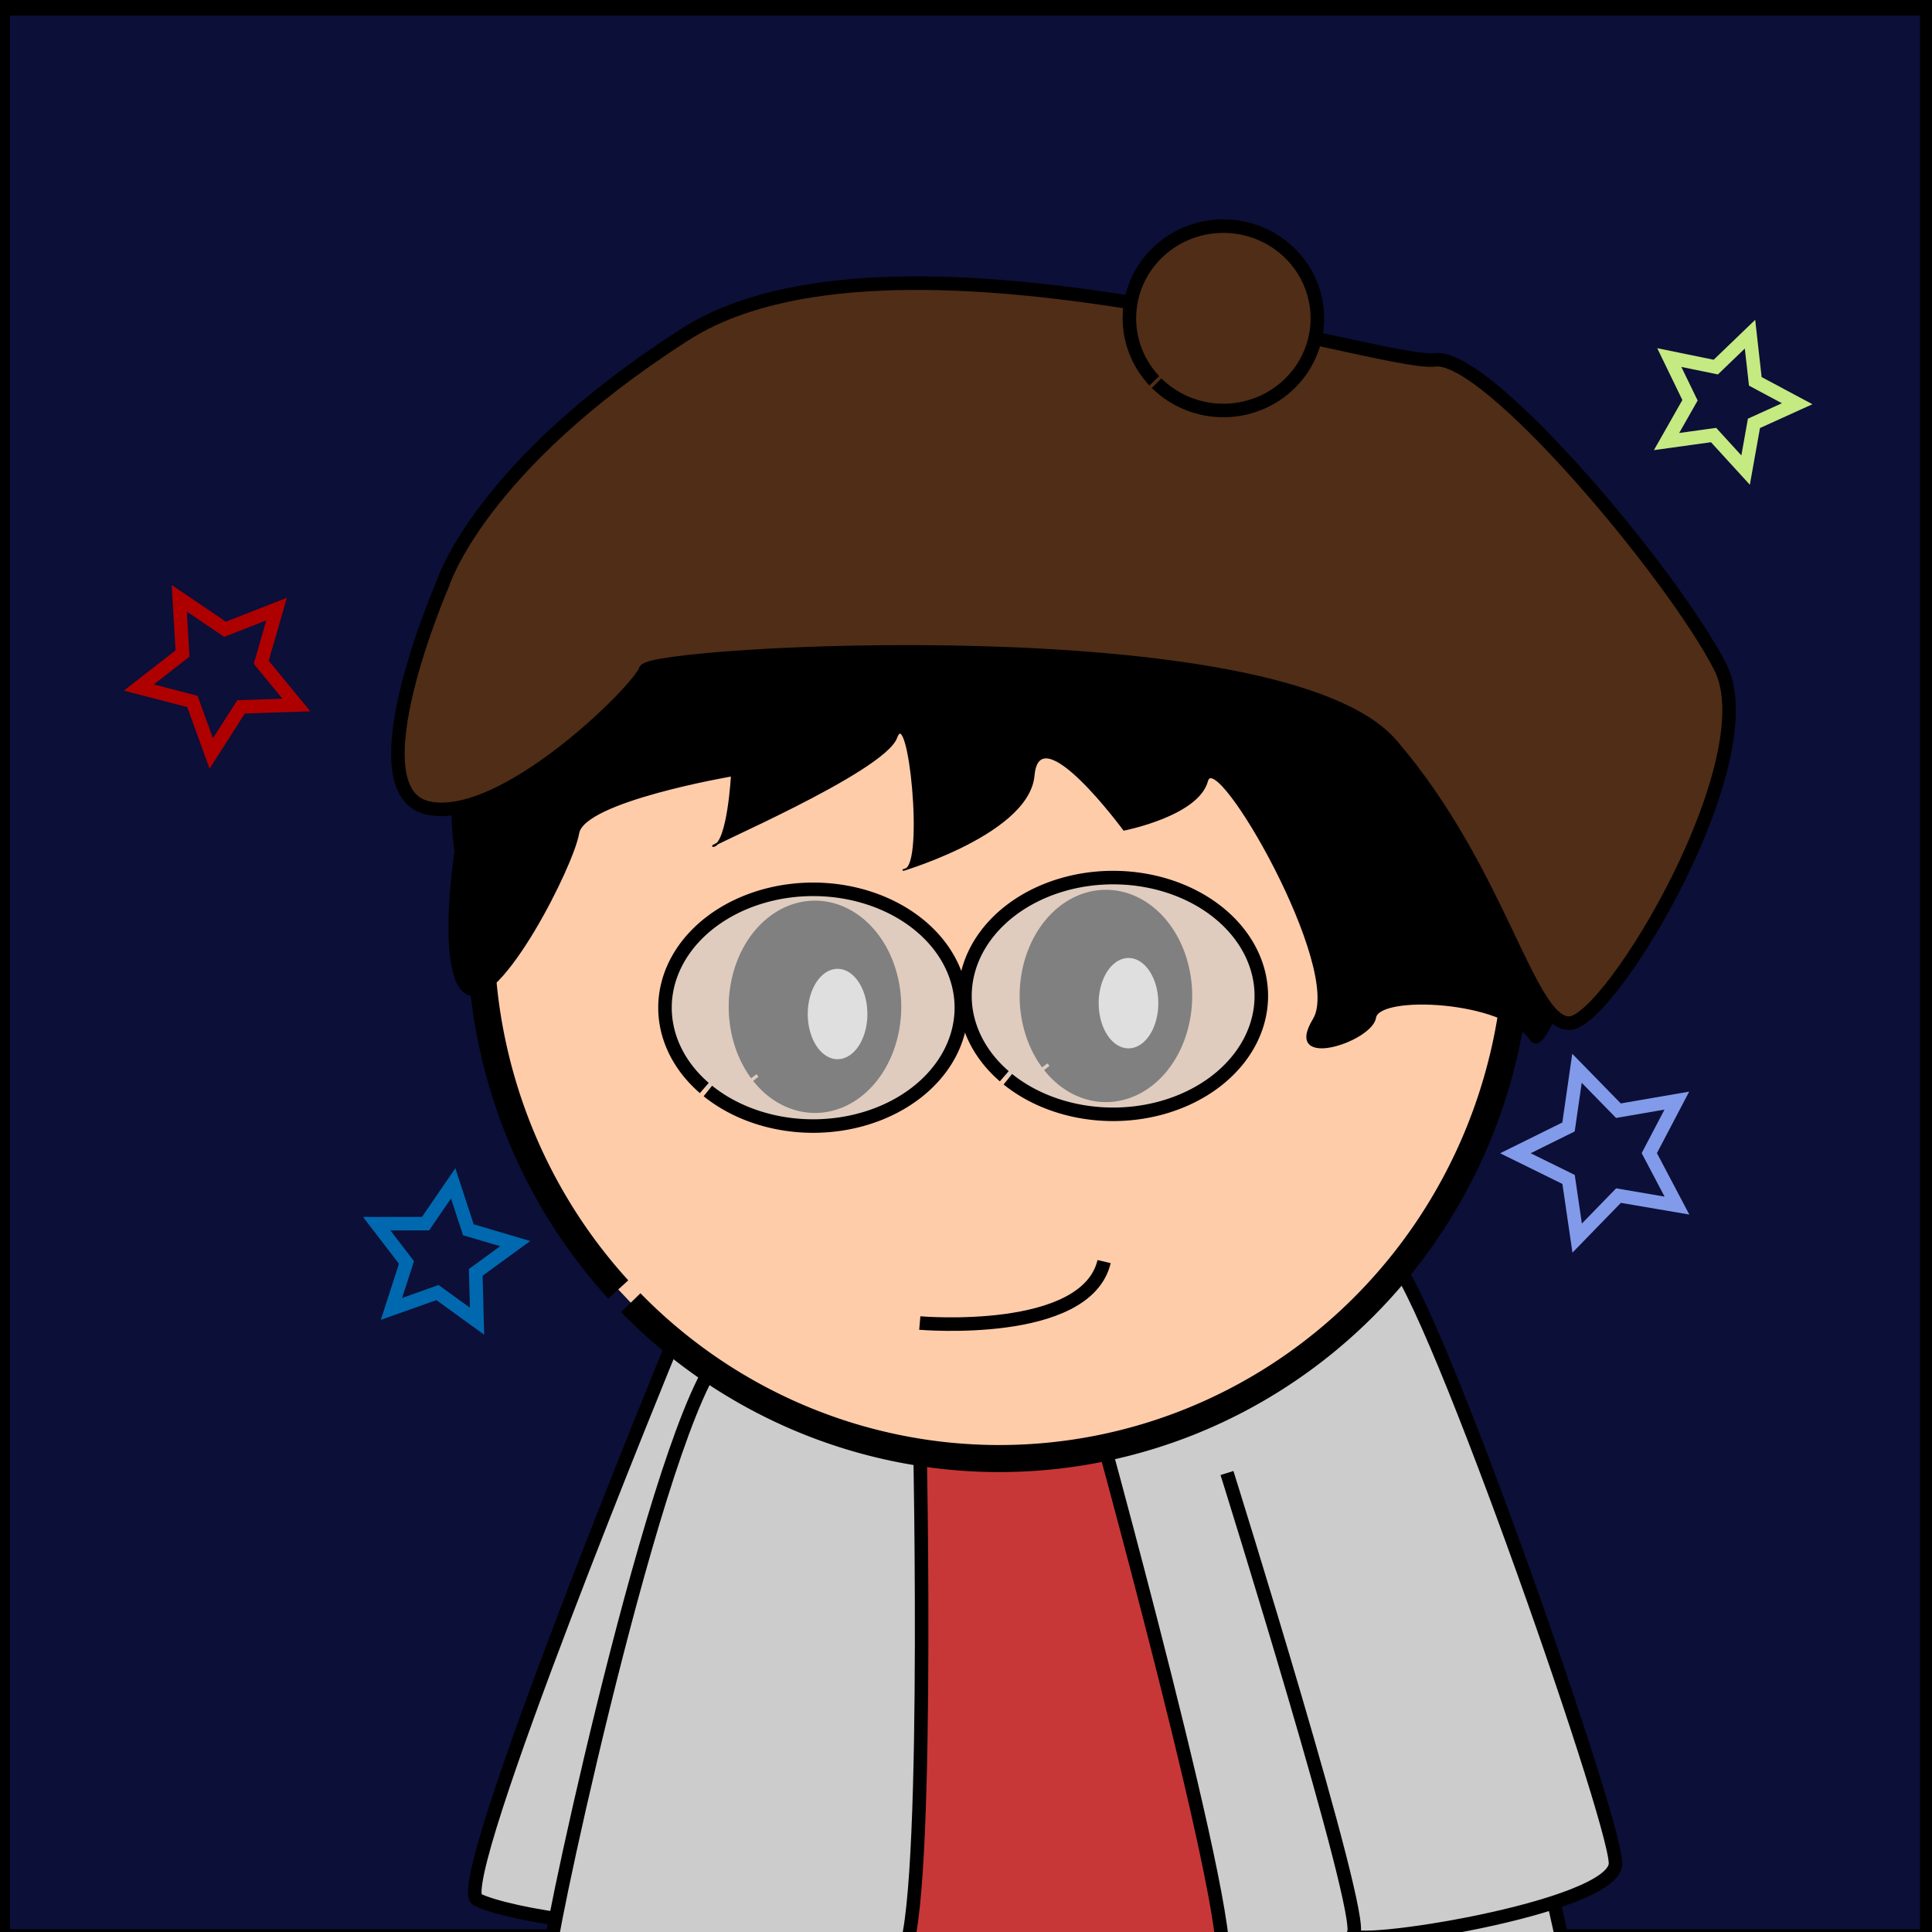 <?xml version="1.0" encoding="UTF-8" standalone="no"?>
<!-- Created with Inkscape (http://www.inkscape.org/) -->

<svg
   xmlns:dc="http://purl.org/dc/elements/1.1/"
   xmlns:cc="http://creativecommons.org/ns#"
   xmlns:rdf="http://www.w3.org/1999/02/22-rdf-syntax-ns#"
   xmlns:svg="http://www.w3.org/2000/svg"
   xmlns="http://www.w3.org/2000/svg"
   xmlns:sodipodi="http://sodipodi.sourceforge.net/DTD/sodipodi-0.dtd"
   xmlns:inkscape="http://www.inkscape.org/namespaces/inkscape"
   width="1080"
   height="1080"
   viewBox="0 0 285.75 285.75"
   version="1.1"
   id="svg8"
   inkscape:version="0.92.5 (2060ec1f9f, 2020-04-08)"
   sodipodi:docname="luk2.svg"
   inkscape:export-filename="/home/teclucas98/Área de Trabalho/luk2.png"
   inkscape:export-xdpi="96"
   inkscape:export-ydpi="96">
  <rect x="0" y="0" width="285.75" height="285.75" fill="#808080" stroke="none"/>
  <defs
     id="defs2" />
  <sodipodi:namedview
     id="base"
     pagecolor="#ffffff"
     bordercolor="#666666"
     borderopacity="1.0"
     inkscape:pageopacity="0.0"
     inkscape:pageshadow="2"
     inkscape:zoom="0.98994949"
     inkscape:cx="618.48234"
     inkscape:cy="521.00928"
     inkscape:document-units="mm"
     inkscape:current-layer="layer2"
     showgrid="false"
     units="px"
     inkscape:window-width="1600"
     inkscape:window-height="836"
     inkscape:window-x="0"
     inkscape:window-y="0"
     inkscape:window-maximized="1" />
  <g
     inkscape:label="Camada 1"
     inkscape:groupmode="layer"
     id="layer1"
     transform="translate(0,-11.25)">
    <rect
       style="opacity:1;fill:#0c0f37;fill-opacity:1;fill-rule:nonzero;stroke:#000000;stroke-width:4;stroke-linecap:butt;stroke-linejoin:miter;stroke-miterlimit:4;stroke-dasharray:none;stroke-dashoffset:0;stroke-opacity:1;paint-order:stroke fill markers"
       id="rect815"
       width="286.513"
       height="287.047"
       x="-0.535"
       y="11.556" />
  </g>
  <g
     inkscape:groupmode="layer"
     id="layer2"
     inkscape:label="Camada 2">
    <path
       style="fill:#c83737;stroke:#000000;stroke-width:2;stroke-linecap:butt;stroke-linejoin:miter;stroke-opacity:1;stroke-miterlimit:4;stroke-dasharray:none;fill-opacity:1"
       d="m 117.064,187.929 c 0,0 -34.745,78.577 -27.261,102.097 l 129.893,-0.535 c 0,0 -7.484,-94.079 -24.054,-109.046 z"
       id="path820"
       inkscape:connector-curvature="0" />
    <path
       style="fill:#cccccc;fill-opacity:1;stroke:#000000;stroke-width:2;stroke-linecap:butt;stroke-linejoin:miter;stroke-miterlimit:4;stroke-dasharray:none;stroke-opacity:1"
       d="m 99.44,198.82 c 0,0 -32.89,79.981 -28.881,82.119 4.009,2.138 26.192,6.147 29.667,1.069 3.475,-5.078 10.691,-80.448 10.691,-80.448 0,0 -9.629,-0.781 -11.476,-2.74 z"
       id="path871"
       inkscape:connector-curvature="0"
       sodipodi:nodetypes="csscc" />
    <path
       style="fill:#cccccc;stroke:#000000;stroke-width:2;stroke-linecap:butt;stroke-linejoin:miter;stroke-opacity:1;stroke-miterlimit:4;stroke-dasharray:none;fill-opacity:1"
       d="m 136.04,212.251 c 0,0 1.604,75.905 -2.94,77.241 -4.544,1.336 -51.316,0.535 -51.583,-1.604 -0.267,-2.138 17.373,-83.923 26.192,-88.466 8.82,-4.544 16.303,17.105 28.331,12.829 z"
       id="path867"
       inkscape:connector-curvature="0" />
    <path
       style="fill:#cccccc;stroke:#000000;stroke-width:2;stroke-linecap:butt;stroke-linejoin:miter;stroke-opacity:1;stroke-miterlimit:4;stroke-dasharray:none;fill-opacity:1"
       d="m 161.164,205.836 c 0,0 23.252,83.923 19.243,84.992 -4.009,1.069 51.583,1.871 50.781,-3.207 -0.802,-5.078 -22.183,-94.346 -28.865,-100.761 -6.682,-6.414 -41.16,18.976 -41.16,18.976 z"
       id="path865"
       inkscape:connector-curvature="0" />
    <path
       style="fill:#cccccc;fill-opacity:1;stroke:#000000;stroke-width:2;stroke-linecap:butt;stroke-linejoin:miter;stroke-miterlimit:4;stroke-dasharray:none;stroke-opacity:1"
       d="m 181.476,217.864 c 0,0 20.58,65.748 18.709,68.154 -1.871,2.405 38.754,-3.742 38.754,-10.424 0,-6.682 -29.132,-89.803 -33.676,-89.803"
       id="path869"
       inkscape:connector-curvature="0"
       sodipodi:nodetypes="ccsc" />
    <path
       style="opacity:1;fill:#ffccaa;fill-opacity:1;fill-rule:nonzero;stroke:#000000;stroke-width:4;stroke-linecap:butt;stroke-linejoin:miter;stroke-miterlimit:4;stroke-dasharray:none;stroke-dashoffset:0;stroke-opacity:1;paint-order:stroke fill markers"
       id="path818"
       sodipodi:type="arc"
       sodipodi:cx="147.80003"
       sodipodi:cy="137.94995"
       sodipodi:rx="76.70636"
       sodipodi:ry="77.775429"
       sodipodi:start="2.395988"
       sodipodi:end="2.3611338"
       sodipodi:open="true"
       d="M 91.446,190.714 A 76.706,77.775 0 0 1 95.272,81.272 76.706,77.775 0 0 1 203.239,84.198 76.706,77.775 0 0 1 201.294,193.691 76.706,77.775 0 0 1 93.293,192.673" />
    <path
       style="fill:none;stroke:#000000;stroke-width:2;stroke-linecap:butt;stroke-linejoin:miter;stroke-miterlimit:4;stroke-dasharray:none;stroke-opacity:1"
       d="m 136.04,195.68 c 0,0 24.589,2.138 27.261,-9.087"
       id="path822"
       inkscape:connector-curvature="0" />
    <path
       style="opacity:1;fill:#000000;fill-opacity:1;fill-rule:nonzero;stroke:#000000;stroke-width:2;stroke-linecap:butt;stroke-linejoin:miter;stroke-miterlimit:4;stroke-dasharray:none;stroke-dashoffset:0;stroke-opacity:1;paint-order:stroke fill markers"
       id="path824"
       sodipodi:type="arc"
       sodipodi:cx="120.53854"
       sodipodi:cy="148.90799"
       sodipodi:rx="11.759859"
       sodipodi:ry="14.699824"
       sodipodi:start="2.395988"
       sodipodi:end="2.3611338"
       sodipodi:open="true"
       d="m 111.899,158.881 a 11.76,14.7 0 0 1 0.587,-20.685 11.76,14.7 0 0 1 16.552,0.553 11.76,14.7 0 0 1 -0.298,20.695 11.76,14.7 0 0 1 -16.558,-0.192" />
    <path
       style="opacity:1;fill:#ffffff;fill-opacity:1;fill-rule:nonzero;stroke:none;stroke-width:2;stroke-linecap:butt;stroke-linejoin:miter;stroke-miterlimit:4;stroke-dasharray:none;stroke-dashoffset:0;stroke-opacity:1;paint-order:stroke fill markers"
       id="path826"
       sodipodi:type="arc"
       sodipodi:cx="123.87944"
       sodipodi:cy="149.97708"
       sodipodi:rx="4.4099469"
       sodipodi:ry="6.6817379"
       sodipodi:start="2.395988"
       sodipodi:end="2.3611338"
       sodipodi:open="true"
       d="m 120.64,154.51 a 4.41,6.682 0 0 1 0.22,-9.402 4.41,6.682 0 0 1 6.207,0.251 4.41,6.682 0 0 1 -0.112,9.407 4.41,6.682 0 0 1 -6.209,-0.087" />
    <path
       style="opacity:1;fill:#000000;fill-opacity:1;fill-rule:nonzero;stroke:#000000;stroke-width:2;stroke-linecap:butt;stroke-linejoin:miter;stroke-miterlimit:4;stroke-dasharray:none;stroke-dashoffset:0;stroke-opacity:1;paint-order:stroke fill markers"
       id="path824-3"
       sodipodi:type="arc"
       sodipodi:cx="163.56891"
       sodipodi:cy="147.30437"
       sodipodi:rx="11.759859"
       sodipodi:ry="14.699824"
       sodipodi:start="2.395988"
       sodipodi:end="2.3611338"
       sodipodi:open="true"
       d="m 154.929,157.277 a 11.76,14.7 0 0 1 0.587,-20.685 11.76,14.7 0 0 1 16.552,0.553 11.76,14.7 0 0 1 -0.298,20.695 11.76,14.7 0 0 1 -16.558,-0.192" />
    <path
       style="opacity:1;fill:#ffffff;fill-opacity:1;fill-rule:nonzero;stroke:none;stroke-width:2;stroke-linecap:butt;stroke-linejoin:miter;stroke-miterlimit:4;stroke-dasharray:none;stroke-dashoffset:0;stroke-opacity:1;paint-order:stroke fill markers"
       id="path826-6"
       sodipodi:type="arc"
       sodipodi:cx="166.90979"
       sodipodi:cy="148.37346"
       sodipodi:rx="4.4099469"
       sodipodi:ry="6.6817379"
       sodipodi:start="2.395988"
       sodipodi:end="2.3611338"
       sodipodi:open="true"
       d="m 163.67,152.906 a 4.41,6.682 0 0 1 0.22,-9.402 4.41,6.682 0 0 1 6.207,0.251 4.41,6.682 0 0 1 -0.112,9.407 4.41,6.682 0 0 1 -6.209,-0.087" />
    <path
       style="fill:#000000;stroke:#000000;stroke-width:0.265px;stroke-linecap:butt;stroke-linejoin:miter;stroke-opacity:1"
       d="m 67.352,125.923 c 0,0 -2.94,18.976 1.871,21.114 4.811,2.138 15.502,-18.976 16.303,-23.787 0.802,-4.811 22.718,-8.553 22.718,-8.553 0,0 -0.535,9.889 -2.673,10.424 -2.138,0.535 25.123,-10.958 26.994,-16.036 1.871,-5.078 4.276,18.709 1.336,19.511 -2.94,0.802 18.174,-4.811 18.976,-13.898 0.802,-9.087 13.363,8.018 13.363,8.018 0,0 10.958,-2.138 12.294,-7.216 1.336,-5.078 20.312,27.796 15.769,35.28 -4.544,7.484 8.553,3.207 9.087,-0.267 0.535,-3.475 18.976,-2.673 22.985,3.207 4.009,5.88 15.769,-42.496 3.207,-67.619 C 217.023,60.976 140.851,43.871 124.28,50.82 107.71,57.769 62.007,88.772 67.352,125.923 Z"
       id="path846"
       inkscape:connector-curvature="0" />
    <path
       style="opacity:1;fill:#cccccc;fill-opacity:0.628;fill-rule:nonzero;stroke:#000000;stroke-width:2;stroke-linecap:butt;stroke-linejoin:miter;stroke-miterlimit:4;stroke-dasharray:none;stroke-dashoffset:0;stroke-opacity:1;paint-order:stroke fill markers"
       id="path848"
       sodipodi:type="arc"
       sodipodi:cx="120.27129"
       sodipodi:cy="149.04163"
       sodipodi:rx="21.916101"
       sodipodi:ry="17.506155"
       sodipodi:start="2.395988"
       sodipodi:end="2.3611338"
       sodipodi:open="true"
       d="m 104.17,160.918 a 21.916,17.506 0 0 1 1.093,-24.634 21.916,17.506 0 0 1 30.848,0.659 21.916,17.506 0 0 1 -0.556,24.645 21.916,17.506 0 0 1 -30.857,-0.229" />
    <path
       style="opacity:1;fill:#cccccc;fill-opacity:0.628;fill-rule:nonzero;stroke:#000000;stroke-width:2;stroke-linecap:butt;stroke-linejoin:miter;stroke-miterlimit:4;stroke-dasharray:none;stroke-dashoffset:0;stroke-opacity:1;paint-order:stroke fill markers"
       id="path848-7"
       sodipodi:type="arc"
       sodipodi:cx="164.63802"
       sodipodi:cy="147.30435"
       sodipodi:rx="21.916101"
       sodipodi:ry="17.506155"
       sodipodi:start="2.395988"
       sodipodi:end="2.3611338"
       sodipodi:open="true"
       d="m 148.537,159.181 a 21.916,17.506 0 0 1 1.093,-24.634 21.916,17.506 0 0 1 30.848,0.659 21.916,17.506 0 0 1 -0.556,24.645 21.916,17.506 0 0 1 -30.857,-0.229" />
    <path
       style="fill:#502d16;stroke:#000000;stroke-width:2;stroke-linecap:butt;stroke-linejoin:miter;stroke-opacity:1;stroke-miterlimit:4;stroke-dasharray:none;fill-opacity:1"
       d="m 65.481,86.367 c 0,0 -13.363,30.736 -2.138,33.141 11.225,2.405 31.271,-17.64 32.072,-20.312 0.802,-2.673 94.079,-8.018 110.382,10.958 16.303,18.976 20.312,41.694 26.46,41.16 6.147,-0.535 29.132,-39.021 22.183,-52.652 C 247.492,85.031 219.963,52.156 212.212,53.226 204.461,54.295 131.764,29.973 101.295,49.484 70.826,68.994 65.481,86.367 65.481,86.367 Z"
       id="path873"
       inkscape:connector-curvature="0" />
    <path
       style="opacity:1;fill:#502d16;fill-opacity:1;fill-rule:nonzero;stroke:#000000;stroke-width:2;stroke-linecap:butt;stroke-linejoin:miter;stroke-miterlimit:4;stroke-dasharray:none;stroke-dashoffset:0;stroke-opacity:1;paint-order:stroke fill markers"
       id="path875"
       sodipodi:type="arc"
       sodipodi:cx="180.94147"
       sodipodi:cy="47.078312"
       sodipodi:rx="13.898015"
       sodipodi:ry="13.630746"
       sodipodi:start="2.395988"
       sodipodi:end="2.3611338"
       sodipodi:open="true"
       d="m 170.731,56.326 a 13.898,13.631 0 0 1 0.693,-19.181 13.898,13.631 0 0 1 19.562,0.513 13.898,13.631 0 0 1 -0.352,19.19 13.898,13.631 0 0 1 -19.568,-0.178" />
    <path
       sodipodi:type="star"
       style="opacity:1;fill:none;fill-opacity:1;fill-rule:nonzero;stroke:#af0000;stroke-width:2;stroke-linecap:butt;stroke-linejoin:miter;stroke-miterlimit:4;stroke-dasharray:none;stroke-dashoffset:0;stroke-opacity:1;paint-order:stroke fill markers"
       id="path877"
       sodipodi:sides="5"
       sodipodi:cx="32.60688"
       sodipodi:cy="99.195869"
       sodipodi:r1="12.320516"
       sodipodi:r2="6.1602583"
       sodipodi:arg1="0.42483216"
       sodipodi:arg2="1.0531507"
       inkscape:flatsided="false"
       inkscape:rounded="0"
       inkscape:randomized="0"
       d="m 43.832,104.274 -8.177,0.275 -4.409,6.892 -2.788,-7.692 -7.917,-2.064 6.454,-5.029 -0.484,-8.167 6.777,4.584 7.618,-2.984 -2.265,7.862 z"
       inkscape:transform-center-x="0.42050005"
       inkscape:transform-center-y="0.76938663" />
    <path
       sodipodi:type="star"
       style="opacity:1;fill:none;fill-opacity:1;fill-rule:nonzero;stroke:#0068af;stroke-width:2;stroke-linecap:butt;stroke-linejoin:miter;stroke-miterlimit:4;stroke-dasharray:none;stroke-dashoffset:0;stroke-opacity:1;paint-order:stroke fill markers"
       id="path879"
       sodipodi:sides="5"
       sodipodi:cx="65.481033"
       sodipodi:cy="185.79118"
       sodipodi:r1="10.879544"
       sodipodi:r2="5.4397721"
       sodipodi:arg1="1.0851742"
       sodipodi:arg2="1.7134928"
       inkscape:flatsided="false"
       inkscape:rounded="0"
       inkscape:randomized="0"
       d="m 70.559,195.413 -5.852,-4.237 -6.808,2.418 2.222,-6.875 -4.404,-5.727 7.225,-0.012 4.086,-5.958 2.244,6.868 6.929,2.045 -5.838,4.256 z"
       inkscape:transform-center-x="-0.47811303"
       inkscape:transform-center-y="-0.5736338" />
    <path
       sodipodi:type="star"
       style="opacity:1;fill:none;fill-opacity:1;fill-rule:nonzero;stroke:#829aea;stroke-width:2;stroke-linecap:butt;stroke-linejoin:miter;stroke-miterlimit:4;stroke-dasharray:none;stroke-dashoffset:0;stroke-opacity:1;paint-order:stroke fill markers"
       id="path881"
       sodipodi:sides="5"
       sodipodi:cx="237.33533"
       sodipodi:cy="170.55684"
       sodipodi:r1="13.204845"
       sodipodi:r2="6.6024227"
       sodipodi:arg1="0.62730819"
       sodipodi:arg2="1.2556267"
       inkscape:flatsided="false"
       inkscape:rounded="0"
       inkscape:randomized="0"
       d="m 248.026,178.308 -8.644,-1.474 -6.114,6.285 -1.27,-8.676 -7.867,-3.873 7.859,-3.889 1.252,-8.679 6.127,6.273 8.641,-1.491 -4.073,7.766 z"
       inkscape:transform-center-x="1.257032"
       inkscape:transform-center-y="0.0041205587" />
    <path
       sodipodi:type="star"
       style="opacity:1;fill:none;fill-opacity:1;fill-rule:nonzero;stroke:#c5ea82;stroke-width:2;stroke-linecap:butt;stroke-linejoin:miter;stroke-miterlimit:4;stroke-dasharray:none;stroke-dashoffset:0;stroke-opacity:1;paint-order:stroke fill markers"
       id="path883"
       sodipodi:sides="5"
       sodipodi:cx="255.2424"
       sodipodi:cy="59.372707"
       sodipodi:r1="10.573204"
       sodipodi:r2="5.286602"
       sodipodi:arg1="1.2890245"
       sodipodi:arg2="1.917343"
       inkscape:flatsided="false"
       inkscape:rounded="0"
       inkscape:randomized="0"
       d="m 258.182,69.529 -4.736,-5.184 -6.955,0.962 3.467,-6.106 -3.064,-6.317 6.878,1.41 5.061,-4.867 0.784,6.977 6.192,3.31 -6.394,2.902 z"
       inkscape:transform-center-x="-0.90849589"
       inkscape:transform-center-y="0.10580009" />
  </g>
</svg>

